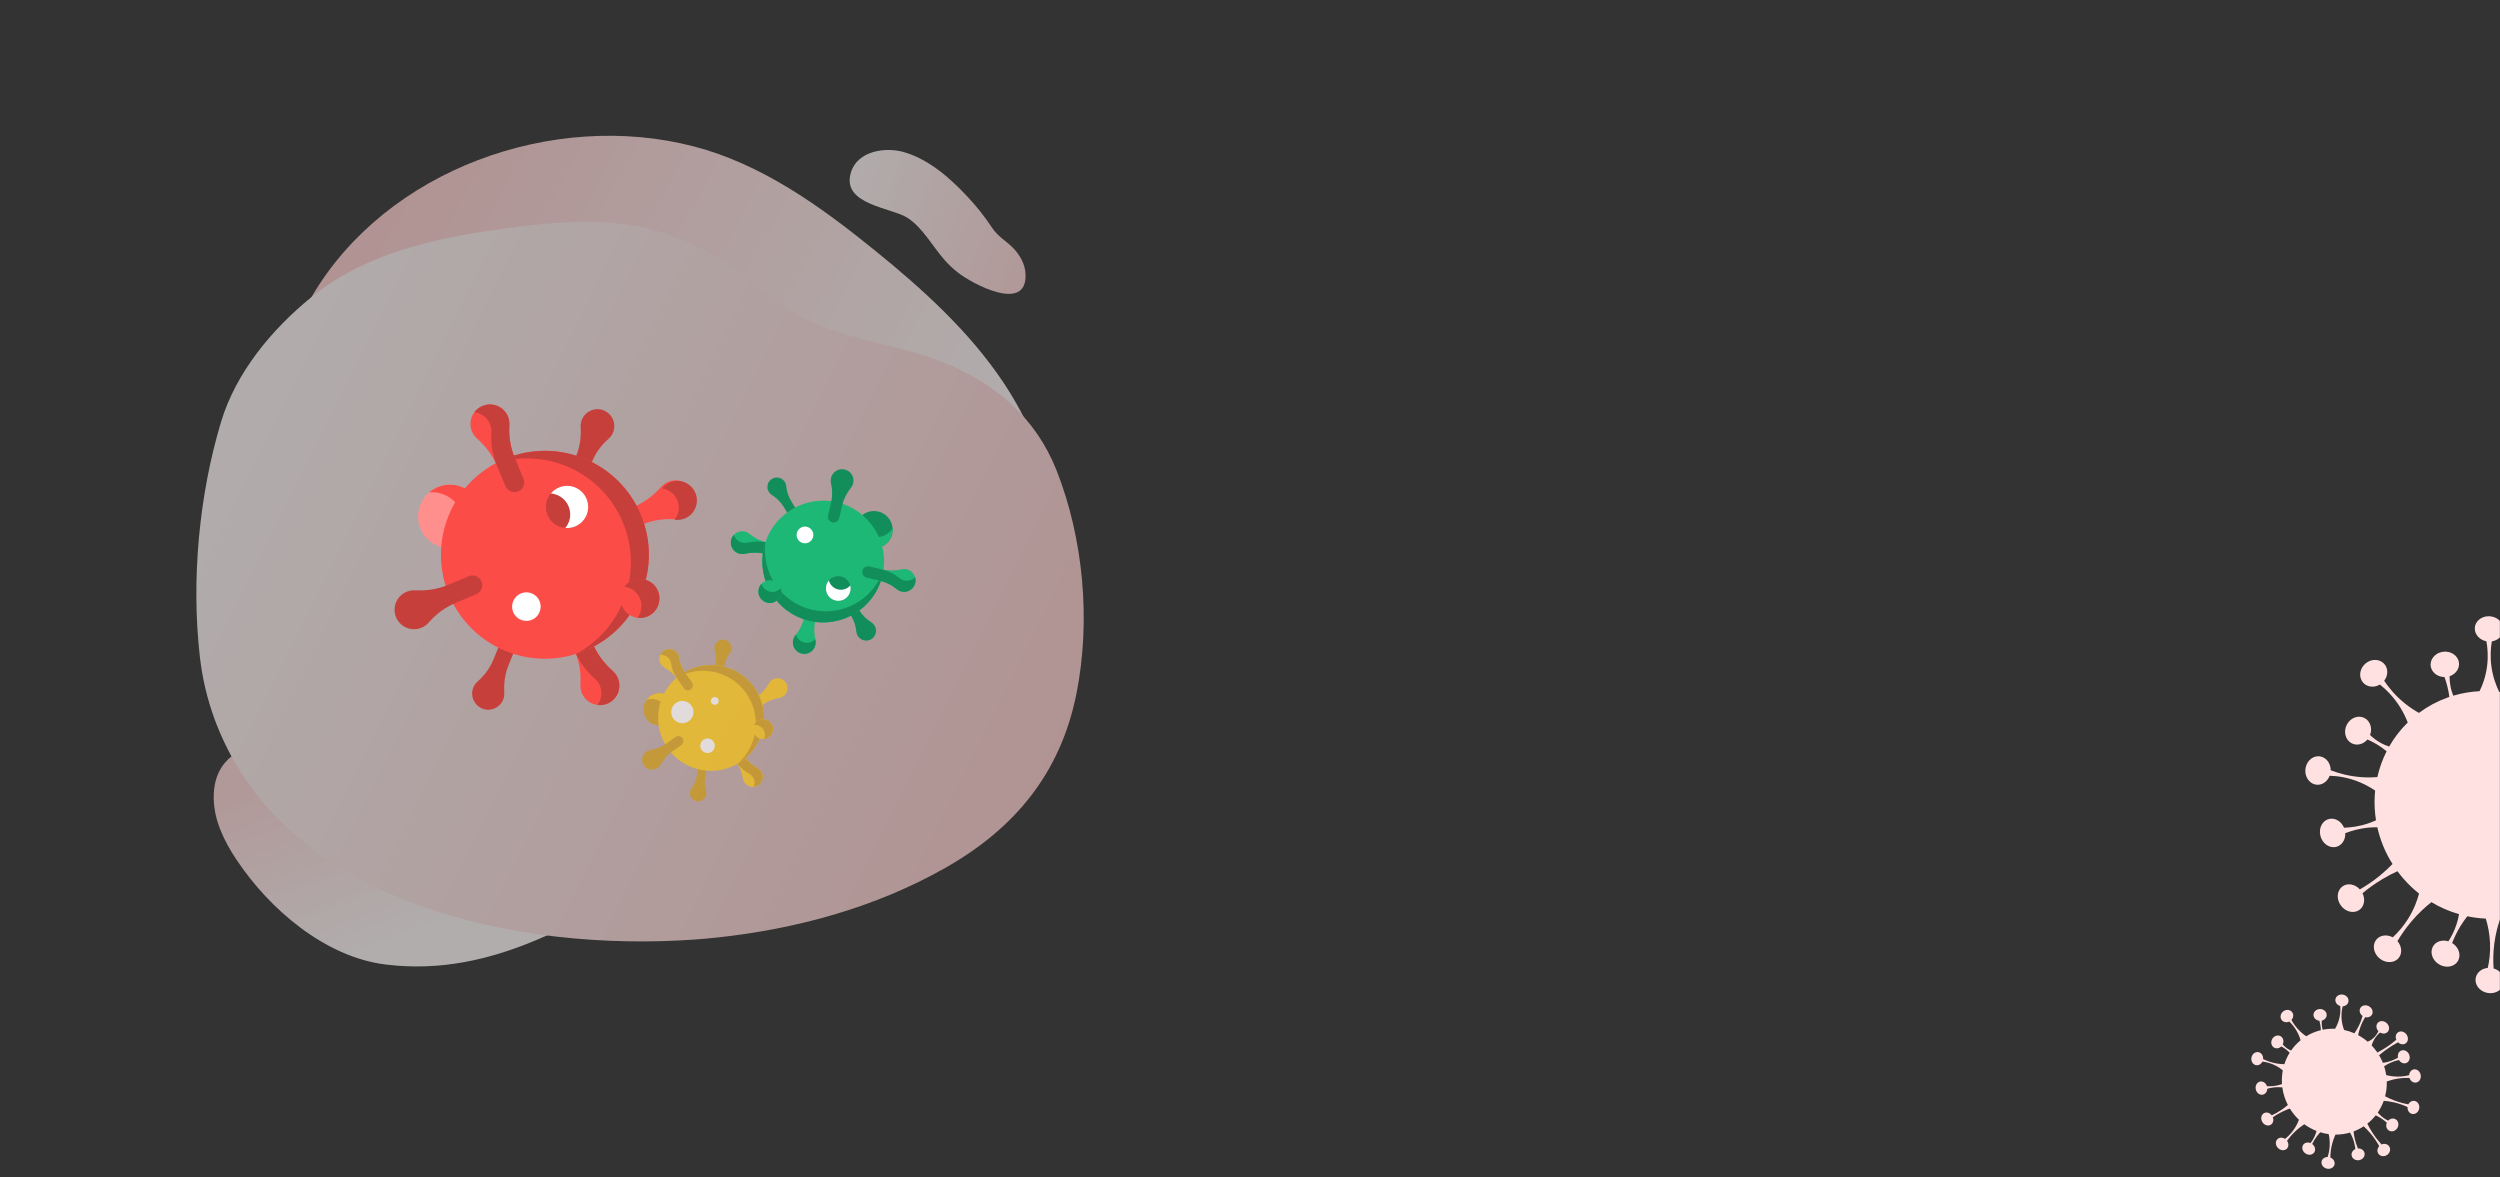 <svg width="1920" height="904" viewBox="0 0 1920 904" fill="none" xmlns="http://www.w3.org/2000/svg">
<rect x="0" y="0" width="1920" height="904" fill="#333333" stroke="none"/>
<mask id="mask0" mask-type="alpha" maskUnits="userSpaceOnUse" x="0" y="0" width="1920" height="904">
<rect width="1920" height="904" fill="#C4C4C4"/>
</mask>
<g mask="url(#mask0)">
<path d="M1841.69 792.818C1839.95 794.001 1839.45 796.405 1840.36 798.549C1837.87 800.668 1834.91 802.922 1831.44 805.103C1829.51 806.313 1827.62 807.383 1825.8 808.323C1825.58 807.994 1825.35 807.665 1825.11 807.34C1823.97 805.755 1822.73 804.28 1821.42 802.907C1821.78 801.648 1822.32 800.205 1823.16 798.699C1824.61 796.083 1826.39 794.234 1827.9 792.983C1829.98 794.231 1832.53 793.993 1833.9 792.301C1835.45 790.395 1834.94 787.368 1832.75 785.545C1830.57 783.719 1827.55 783.778 1825.99 785.685C1824.58 787.423 1824.88 790.091 1826.6 791.933C1825.8 793.741 1824.37 796.106 1821.87 798.014C1820.64 798.957 1819.41 799.582 1818.36 800.004C1816.08 798.049 1813.63 796.37 1811.04 794.984C1811.4 793.172 1811.92 791.155 1812.69 789.014C1813.79 785.909 1815.14 783.291 1816.44 781.166C1818.71 781.746 1821 780.83 1821.85 778.858C1822.84 776.596 1821.54 773.795 1818.97 772.604C1816.41 771.413 1813.52 772.289 1812.54 774.554C1811.69 776.519 1812.55 778.893 1814.48 780.259C1813.8 782.693 1812.8 785.464 1811.31 788.375C1810.29 790.357 1809.21 792.094 1808.16 793.576C1805.6 792.442 1802.95 791.578 1800.25 790.994C1799.28 788.434 1798.44 785.227 1798.28 781.519C1798.14 778.046 1798.62 775.085 1799.22 772.821C1801.58 772.681 1803.49 771.052 1803.67 768.861C1803.88 766.376 1801.78 764.112 1798.99 763.81C1796.2 763.497 1793.77 765.258 1793.57 767.74C1793.39 769.931 1794.99 771.952 1797.29 772.606C1797.51 774.9 1797.52 777.932 1796.78 781.354C1795.98 785.131 1794.55 788.073 1793.31 790.106C1790.14 789.978 1786.96 790.222 1783.83 790.856C1783.47 789.636 1783.21 788.327 1783.11 786.934C1783.03 785.826 1783.06 784.783 1783.15 783.822C1785.49 783.276 1787.11 781.283 1786.87 779.059C1786.62 776.57 1784.16 774.726 1781.37 774.944C1778.58 775.161 1776.53 777.351 1776.79 779.843C1777.01 782.031 1778.95 783.721 1781.3 783.95C1781.59 784.981 1781.84 786.089 1782.03 787.265C1782.25 788.614 1782.38 789.914 1782.42 791.168C1782.11 791.244 1781.8 791.32 1781.5 791.406C1777.91 792.354 1774.43 793.835 1771.15 795.858C1769.61 794.81 1768.03 793.56 1766.47 792.06C1763.28 788.997 1761.18 785.846 1759.81 783.331C1761.39 781.644 1761.69 779.174 1760.41 777.402C1758.93 775.359 1755.91 775.019 1753.67 776.643C1751.42 778.271 1750.79 781.245 1752.27 783.288C1753.57 785.091 1756.07 785.563 1758.19 784.532C1760.24 786.506 1762.8 789.489 1764.84 793.624C1765.73 795.448 1766.39 797.224 1766.87 798.909C1764.01 801.244 1761.56 803.914 1759.54 806.831C1758.72 806.487 1757.91 806.085 1757.05 805.541C1755.36 804.462 1754.08 803.232 1753.12 802.127C1754.2 799.917 1753.67 797.292 1751.79 795.994C1749.73 794.568 1746.8 795.292 1745.26 797.614C1743.73 799.933 1744.15 802.971 1746.23 804.394C1748.01 805.623 1750.43 805.25 1752.05 803.636C1753.4 804.378 1754.85 805.309 1756.32 806.5C1757.11 807.126 1757.82 807.777 1758.49 808.438C1756.75 811.223 1755.38 814.202 1754.39 817.303C1752.68 817.28 1750.84 817.142 1748.89 816.829C1744.41 816.107 1740.74 814.692 1738.06 813.378C1738.28 811.031 1737.02 808.816 1734.94 808.165C1732.56 807.421 1730.01 809.005 1729.24 811.703C1728.48 814.399 1729.79 817.188 1732.17 817.934C1734.28 818.588 1736.51 817.429 1737.53 815.286C1740.27 815.613 1744.13 816.457 1748.27 818.697C1750.16 819.72 1751.79 820.867 1753.2 822.023C1753.09 822.591 1752.98 823.172 1752.9 823.75C1752.48 826.657 1752.36 829.622 1752.57 832.588C1751.66 832.908 1750.69 833.201 1749.66 833.447C1746.31 834.245 1743.32 834.329 1741.01 834.192C1740.29 831.899 1738.25 830.343 1736.09 830.588C1733.64 830.863 1731.97 833.363 1732.35 836.172C1732.74 838.982 1735.03 841.034 1737.49 840.752C1739.64 840.51 1741.2 838.547 1741.28 836.168C1743.49 835.521 1746.42 834.938 1749.87 834.95C1750.9 834.953 1751.89 835.014 1752.83 835.107C1753.44 839.723 1754.84 844.299 1757.07 848.626C1755.62 849.88 1754 851.153 1752.16 852.392C1749.54 854.162 1747.01 855.524 1744.7 856.583C1743.18 854.578 1740.63 853.83 1738.69 854.935C1736.56 856.152 1735.99 859.139 1737.41 861.608C1738.84 864.074 1741.73 865.09 1743.85 863.875C1745.75 862.792 1746.4 860.311 1745.53 858.035C1747.63 856.581 1750.09 855.092 1752.93 853.716C1754.9 852.762 1756.79 851.99 1758.6 851.348C1759.17 852.285 1759.78 853.203 1760.44 854.108C1761.99 856.258 1763.71 858.218 1765.56 859.98C1764.69 862.387 1763.29 865.415 1760.95 868.519C1758.9 871.239 1756.73 873.232 1754.88 874.66C1752.89 873.34 1750.38 873.43 1748.92 875.007C1747.25 876.801 1747.57 879.85 1749.64 881.811C1751.71 883.772 1754.74 883.904 1756.4 882.109C1757.85 880.553 1757.8 878.068 1756.43 876.157C1757.9 874.108 1759.74 871.847 1762.06 869.571C1764.71 866.958 1767.35 864.953 1769.68 863.42C1772.62 865.579 1775.8 867.302 1779.11 868.588C1778.81 869.725 1778.41 870.912 1777.89 872.139C1776.88 874.485 1775.66 876.377 1774.49 877.873C1772.3 876.954 1769.87 877.535 1768.74 879.374C1767.46 881.469 1768.35 884.415 1770.75 885.945C1772.25 886.905 1773.99 887.084 1775.39 886.56C1776.22 886.254 1776.93 885.703 1777.41 884.922C1777.55 884.693 1777.67 884.446 1777.76 884.193C1778.44 882.306 1777.64 879.995 1775.76 878.595C1776.62 876.843 1777.72 874.927 1779.16 872.963C1780.1 871.699 1781.04 870.582 1781.97 869.587C1783.92 870.187 1785.9 870.634 1787.89 870.93C1788.07 870.96 1788.27 870.987 1788.45 871.009C1788.97 873.392 1789.37 876.454 1789.2 879.983C1789.02 883.438 1788.35 886.348 1787.62 888.584C1785.27 888.572 1783.27 890.057 1782.94 892.211C1782.56 894.67 1784.5 897.069 1787.28 897.569C1790.04 898.072 1792.59 896.484 1792.97 894.028C1793.3 891.893 1791.87 889.802 1789.68 888.965C1789.72 886.474 1789.97 883.51 1790.68 880.255C1791.44 876.756 1792.54 873.782 1793.64 871.381C1797.4 871.401 1801.17 870.891 1804.82 869.836C1805.52 871.041 1806.2 872.394 1806.8 873.899C1808.1 877.177 1808.67 880.154 1808.9 882.475C1806.76 883.44 1805.55 885.647 1806.13 887.78C1806.8 890.198 1809.52 891.607 1812.22 890.926C1814.92 890.248 1816.57 887.732 1815.91 885.303C1815.33 883.198 1813.2 881.856 1810.88 881.996C1809.9 879.7 1808.93 876.854 1808.24 873.536C1807.91 871.915 1807.69 870.379 1807.56 868.931C1810.24 867.935 1812.85 866.632 1815.33 864.998C1817.12 866.65 1819 868.584 1820.86 870.838C1823.64 874.189 1825.71 877.438 1827.24 880.246C1825.68 881.929 1825.38 884.395 1826.66 886.163C1828.14 888.206 1831.15 888.545 1833.41 886.915C1835.65 885.291 1836.28 882.32 1834.8 880.277C1833.53 878.516 1831.1 878.021 1829.02 878.963C1826.81 876.554 1824.4 873.564 1822.07 869.968C1820.49 867.541 1819.19 865.193 1818.1 863.003C1820.54 861.087 1822.69 858.928 1824.54 856.583C1825 856.791 1825.46 857.017 1825.92 857.256C1828.98 858.827 1831.35 860.666 1833.07 862.266C1832.15 864.405 1832.68 866.882 1834.48 868.135C1836.53 869.579 1839.46 868.875 1841.02 866.569C1842.57 864.263 1842.17 861.221 1840.11 859.78C1838.29 858.5 1835.77 858.912 1834.14 860.63C1832.17 859.727 1829.49 858.144 1827 855.439C1826.69 855.105 1826.4 854.768 1826.13 854.428C1828.05 851.632 1829.58 848.608 1830.71 845.443C1833.04 845.608 1835.61 845.951 1838.36 846.572C1842.6 847.525 1846.18 848.901 1849.01 850.227C1848.8 852.558 1850.06 854.751 1852.13 855.401C1854.51 856.14 1857.06 854.558 1857.82 851.86C1858.58 849.166 1857.27 846.379 1854.89 845.63C1852.83 844.989 1850.65 846.084 1849.6 848.137C1846.47 847.567 1842.78 846.643 1838.78 845.126C1836.19 844.146 1833.85 843.066 1831.78 841.966C1832.14 840.563 1832.42 839.142 1832.64 837.7C1832.98 835.345 1833.12 832.952 1833.05 830.557C1835.48 829.68 1838.41 828.849 1841.78 828.339C1845.04 827.842 1847.98 827.751 1850.48 827.848C1851.19 830.096 1853.18 831.644 1855.31 831.436C1857.76 831.204 1859.48 828.733 1859.15 825.921C1858.81 823.105 1856.54 821.019 1854.08 821.251C1851.94 821.456 1850.35 823.376 1850.22 825.734C1847.93 826.324 1845.01 826.831 1841.6 826.83C1838.07 826.831 1835.01 826.299 1832.61 825.663C1832.27 823.388 1831.74 821.122 1831.01 818.89C1832 818.229 1833.08 817.579 1834.25 816.98C1837.27 815.436 1840.11 814.589 1842.42 814.116C1843.67 816.158 1846.01 817.162 1848.02 816.389C1850.31 815.507 1851.31 812.649 1850.25 810.003C1849.19 807.36 1846.48 805.931 1844.18 806.817C1842.17 807.589 1841.15 809.897 1841.66 812.246C1839.7 813.425 1837.02 814.724 1833.69 815.566C1832.42 815.881 1831.2 816.1 1830.04 816.239C1829.24 814.261 1828.28 812.323 1827.15 810.444C1828.72 809.094 1830.44 807.72 1832.31 806.361C1835.6 803.963 1838.78 802.035 1841.68 800.488C1843.35 802.121 1845.76 802.532 1847.51 801.356C1849.53 799.977 1849.88 796.947 1848.27 794.594C1846.66 792.238 1843.71 791.442 1841.69 792.818" fill="#FFE1E1"/>
<path d="M2008.75 527.213C2005.23 530.093 2004.61 535.351 2006.98 539.775C2002.03 544.812 1996.08 550.228 1989.04 555.588C1985.12 558.563 1981.25 561.229 1977.53 563.602C1976.99 562.94 1976.43 562.279 1975.86 561.625C1973.1 558.448 1970.16 555.522 1967.09 552.831C1967.63 550.058 1968.53 546.853 1970.05 543.457C1972.66 537.558 1976.15 533.239 1979.15 530.26C1983.87 532.531 1989.29 531.524 1991.92 527.624C1994.9 523.228 1993.23 516.829 1988.19 513.344C1983.15 509.85 1976.66 510.567 1973.69 514.963C1970.98 518.97 1972.13 524.639 1976.17 528.258C1974.79 532.296 1972.17 537.652 1967.15 542.238C1964.68 544.503 1962.16 546.083 1959.97 547.196C1954.71 543.443 1949.12 540.317 1943.31 537.846C1943.75 533.885 1944.48 529.453 1945.72 524.707C1947.52 517.826 1949.9 511.944 1952.3 507.126C1957.29 507.928 1962.04 505.515 1963.5 501.115C1965.19 496.067 1961.88 490.306 1956.14 488.25C1950.4 486.194 1944.37 488.638 1942.69 493.691C1941.23 498.076 1943.52 503.007 1947.92 505.563C1946.92 510.92 1945.3 517.064 1942.64 523.605C1940.83 528.059 1938.83 531.999 1936.85 535.386C1931.15 533.45 1925.29 532.112 1919.38 531.387C1916.8 526.079 1914.39 519.36 1913.35 511.429C1912.4 504.001 1912.88 497.55 1913.73 492.573C1918.77 491.812 1922.59 487.94 1922.56 483.202C1922.53 477.826 1917.61 473.375 1911.55 473.271C1905.49 473.144 1900.6 477.4 1900.64 482.768C1900.67 487.506 1904.48 491.533 1909.56 492.486C1910.45 497.37 1911.04 503.877 1910.11 511.368C1909.09 519.633 1906.58 526.227 1904.3 530.833C1897.46 531.178 1890.67 532.323 1884.07 534.295C1883.06 531.747 1882.26 528.988 1881.78 526.017C1881.41 523.652 1881.27 521.409 1881.29 519.327C1886.2 517.699 1889.31 513.104 1888.39 508.375C1887.38 503.081 1881.73 499.603 1875.79 500.614C1869.84 501.624 1865.85 506.727 1866.86 512.028C1867.76 516.68 1872.24 519.931 1877.34 519.963C1878.16 522.12 1878.9 524.449 1879.52 526.938C1880.25 529.79 1880.77 532.557 1881.1 535.242C1880.44 535.465 1879.8 535.687 1879.16 535.931C1871.64 538.667 1864.43 542.525 1857.76 547.51C1854.26 545.561 1850.62 543.186 1846.99 540.271C1839.57 534.316 1834.47 527.961 1831.05 522.827C1834.11 518.899 1834.3 513.538 1831.21 509.983C1827.65 505.887 1821.11 505.745 1816.59 509.671C1812.06 513.604 1811.27 520.113 1814.83 524.21C1817.97 527.825 1823.44 528.351 1827.79 525.725C1832.56 529.563 1838.63 535.465 1843.79 543.945C1846.04 547.687 1847.79 551.371 1849.15 554.894C1843.43 560.467 1838.68 566.676 1834.89 573.334C1833.06 572.755 1831.24 572.051 1829.3 571.051C1825.46 569.064 1822.47 566.673 1820.21 564.489C1822.1 559.534 1820.48 554.001 1816.2 551.58C1811.49 548.922 1805.35 551.048 1802.47 556.334C1799.61 561.612 1801.1 568.05 1805.82 570.702C1809.89 572.991 1815.02 571.719 1818.19 567.936C1821.23 569.266 1824.53 570.982 1827.91 573.251C1829.72 574.442 1831.37 575.701 1832.92 576.99C1829.71 583.308 1827.34 589.969 1825.8 596.822C1822.1 597.106 1818.12 597.17 1813.88 596.878C1804.12 596.203 1795.98 593.88 1789.97 591.584C1790 586.501 1786.87 581.991 1782.28 581C1777.02 579.868 1771.84 583.768 1770.7 589.709C1769.58 595.644 1772.92 601.376 1778.17 602.515C1782.83 603.505 1787.4 600.581 1789.19 595.782C1795.14 595.95 1803.6 597.007 1812.9 601.01C1817.17 602.836 1820.88 604.98 1824.11 607.187C1823.99 608.427 1823.88 609.696 1823.8 610.954C1823.44 617.276 1823.75 623.665 1824.76 629.992C1822.87 630.856 1820.84 631.674 1818.67 632.403C1811.61 634.771 1805.21 635.535 1800.22 635.691C1798.25 630.909 1793.56 627.968 1788.97 628.915C1783.76 629.983 1780.64 635.679 1782 641.632C1783.34 647.591 1788.67 651.547 1793.89 650.463C1798.48 649.522 1801.44 645.006 1801.17 639.882C1805.81 638.061 1811.97 636.238 1819.4 635.589C1821.62 635.395 1823.75 635.333 1825.79 635.348C1827.97 645.141 1831.84 654.691 1837.44 663.546C1834.56 666.522 1831.31 669.571 1827.61 672.589C1822.32 676.9 1817.13 680.318 1812.37 683.042C1808.73 679.034 1803.09 677.928 1799.14 680.679C1794.78 683.708 1794.12 690.231 1797.65 695.254C1801.19 700.269 1807.57 701.886 1811.92 698.864C1815.79 696.168 1816.72 690.714 1814.41 685.998C1818.65 682.468 1823.65 678.79 1829.5 675.283C1833.55 672.848 1837.48 670.822 1841.24 669.09C1842.64 670.992 1844.13 672.842 1845.71 674.657C1849.45 678.969 1853.51 682.843 1857.82 686.264C1856.4 691.6 1853.96 698.376 1849.52 705.496C1845.63 711.736 1841.34 716.439 1837.64 719.865C1833.11 717.42 1827.74 718.103 1824.89 721.773C1821.65 725.951 1822.91 732.435 1827.72 736.241C1832.53 740.048 1839.07 739.738 1842.31 735.559C1845.12 731.937 1844.55 726.612 1841.24 722.777C1844.01 718.092 1847.55 712.876 1852.09 707.539C1857.31 701.409 1862.59 696.592 1867.32 692.845C1874.03 696.908 1881.19 699.985 1888.55 702.1C1888.11 704.598 1887.49 707.224 1886.59 709.962C1884.87 715.195 1882.6 719.494 1880.36 722.937C1875.5 721.388 1870.39 723.109 1868.31 727.278C1865.95 732.028 1868.42 738.177 1873.85 740.996C1877.26 742.763 1881.03 742.808 1883.94 741.408C1885.67 740.591 1887.1 739.267 1887.98 737.498C1888.23 736.979 1888.44 736.426 1888.58 735.865C1889.69 731.682 1887.53 726.876 1883.24 724.236C1884.76 720.306 1886.77 715.979 1889.49 711.481C1891.25 708.585 1893.08 706.002 1894.89 703.684C1899.18 704.594 1903.52 705.167 1907.85 705.414C1908.26 705.442 1908.68 705.462 1909.07 705.474C1910.64 710.489 1912.08 716.983 1912.36 724.593C1912.64 732.045 1911.74 738.424 1910.6 743.366C1905.55 743.8 1901.53 747.378 1901.22 752.067C1900.88 757.42 1905.5 762.191 1911.55 762.724C1917.58 763.265 1922.77 759.356 1923.11 754.011C1923.42 749.363 1919.97 745.151 1915.09 743.783C1914.7 738.427 1914.69 732.014 1915.6 724.888C1916.59 717.226 1918.38 710.627 1920.29 705.259C1928.37 704.568 1936.38 702.738 1944.02 699.76C1945.75 702.211 1947.47 704.981 1949.04 708.097C1952.46 714.878 1954.23 721.159 1955.17 726.097C1950.75 728.586 1948.57 733.562 1950.22 738.027C1952.1 743.089 1958.22 745.581 1963.89 743.592C1969.56 741.61 1972.63 735.887 1970.76 730.802C1969.13 726.394 1964.29 723.929 1959.33 724.684C1956.8 719.945 1954.17 714.024 1952.07 707.035C1951.06 703.619 1950.3 700.363 1949.74 697.282C1955.32 694.618 1960.67 691.313 1965.69 687.321C1969.84 690.518 1974.25 694.304 1978.68 698.778C1985.28 705.43 1990.33 712.003 1994.15 717.732C1991.11 721.649 1990.94 727.002 1994.02 730.549C1997.58 734.646 2004.12 734.786 2008.66 730.845C2013.18 726.919 2013.96 720.419 2010.4 716.323C2007.33 712.79 2002.03 712.2 1997.74 714.63C1992.54 709.888 1986.8 703.94 1981.1 696.677C1977.26 691.774 1974.02 686.987 1971.27 682.497C1976.16 677.906 1980.37 672.852 1983.9 667.456C1984.92 667.815 1985.95 668.209 1986.99 668.632C1993.87 671.408 1999.3 674.894 2003.29 677.994C2001.71 682.765 2003.33 687.978 2007.42 690.317C2012.11 693.018 2018.27 690.934 2021.19 685.678C2024.09 680.425 2022.65 673.973 2017.96 671.281C2013.8 668.889 2008.48 670.264 2005.29 674.271C2000.88 672.717 1994.83 669.842 1988.98 664.519C1988.25 663.863 1987.56 663.198 1986.9 662.521C1990.51 656.143 1993.23 649.352 1995.07 642.336C2000.09 642.236 2005.68 642.471 2011.72 643.266C2021.01 644.484 2028.96 646.739 2035.27 649.034C2035.27 654.079 2038.39 658.542 2042.95 659.534C2048.22 660.655 2053.39 656.761 2054.52 650.82C2055.65 644.888 2052.31 639.159 2047.06 638.016C2042.51 637.043 2038.02 639.821 2036.16 644.432C2029.32 643.82 2021.22 642.556 2012.33 640.082C2006.58 638.482 2001.36 636.619 1996.7 634.663C1997.21 631.581 1997.56 628.475 1997.75 625.337C1998.04 620.213 1997.9 615.049 1997.29 609.921C2002.34 607.565 2008.47 605.208 2015.63 603.454C2022.53 601.751 2028.85 600.981 2034.23 600.702C2036.17 605.391 2040.73 608.325 2045.27 607.463C2050.51 606.485 2053.73 600.845 2052.49 594.872C2051.23 588.893 2045.97 584.858 2040.73 585.836C2036.16 586.694 2033.1 591.126 2033.26 596.216C2028.47 597.928 2022.29 599.587 2014.96 600.25C2007.36 600.942 2000.69 600.397 1995.43 599.5C1994.27 594.681 1992.7 589.921 1990.71 585.272C1992.71 583.659 1994.92 582.051 1997.32 580.538C2003.52 576.632 2009.45 574.26 2014.33 572.794C2017.4 576.935 2022.62 578.632 2026.78 576.582C2031.54 574.24 2033.15 567.909 2030.39 562.434C2027.61 556.967 2021.51 554.43 2016.74 556.779C2012.57 558.83 2010.81 563.984 2012.33 568.928C2008.35 571.843 2002.84 575.153 1995.83 577.613C1993.18 578.536 1990.59 579.244 1988.13 579.768C1986.03 575.679 1983.61 571.706 1980.83 567.892C1983.95 564.687 1987.38 561.402 1991.14 558.12C1997.77 552.327 2004.24 547.567 2010.17 543.681C2014.06 546.862 2019.33 547.273 2022.85 544.408C2026.95 541.05 2027.12 534.478 2023.22 529.741C2019.32 524.997 2012.84 523.864 2008.75 527.213" fill="#FFE1E1"/>
<g opacity="0.62">
<path d="M414.319 720.925C376.696 737.086 338.219 745.929 296.225 740.756C249.418 734.986 206.734 698.038 181.5 660.06C172.124 645.954 164.353 630.015 164.127 613.082C163.62 573.965 200.165 567.204 231.839 571.469C249.694 573.865 266.402 580.88 282.922 587.83C310.349 599.378 341.931 603.876 366.944 620.731C375.339 626.405 381.825 633.456 391.404 637.358C406.305 643.431 423.007 645.668 438.258 651.086C451.281 655.739 466.027 663.828 466.946 677.621C467.871 691.767 453.701 701.746 441.1 708.224C432.183 712.836 423.283 717.091 414.319 720.925Z" fill="url(#paint0_linear)"/>
<path d="M239.723 227.325C296.746 130.226 424.773 84.377 532.805 112.432C584.899 125.969 629.928 158.299 671.724 192.184C708.566 222.048 744.536 254.505 770.96 294.264C789.002 321.402 802.804 354.444 813.052 385.464C828.378 431.91 821.234 493.512 759.87 493.038C745.472 492.929 732.739 488.585 719.043 484.952C707.964 482.005 697.484 484.89 686.113 483.84C657.49 481.203 629.519 472.555 602.914 462.023C548.694 440.536 498.428 409.817 442.915 391.511C397.423 376.532 349.485 370.395 301.686 373.429C281.521 374.713 260.413 377.508 241.789 369.669C195.883 350.33 211.958 289.051 226.358 254.23C230.17 244.956 234.636 235.965 239.723 227.325V227.325Z" fill="url(#paint1_linear)"/>
<path d="M735.327 209.067C746.328 217.797 788.815 240.815 787.633 210.625C787.328 203.105 783.447 196.037 778.453 190.841C772.739 184.876 766.511 181.958 761.891 174.875C756.245 166.328 749.933 158.36 743.036 151.075C728.921 135.897 712.694 122.082 693.749 116.691C680.461 112.915 658.55 115.513 653.468 132.559C646.063 157.374 684.779 159.305 697.074 167.369C708.741 175 715.977 188.95 725.533 199.787C728.551 203.204 731.83 206.311 735.327 209.067V209.067Z" fill="url(#paint2_linear)"/>
<path d="M541.326 192.136C564.172 203.654 581.942 221.966 603.021 236.271C638.114 260.085 684.237 262.415 723.715 277.992C763.97 293.887 795.329 320.626 811.358 361.068C832.063 413.268 837.839 476.576 826.785 532.353C814.608 593.749 779.38 636.304 725.791 666.648C672.234 696.974 611.785 713.44 550.853 720.001C544.973 720.639 539.095 721.16 533.188 721.583C400.502 731.019 220.77 695.83 166.271 556.187C165.772 554.911 165.29 553.634 164.805 552.339C159.112 536.757 155.304 520.549 153.464 504.061C146.794 445.62 152.831 380.24 169.798 323.938C181.207 286.035 208.933 252.806 238.847 228.466C280.875 194.272 334.128 182.769 387.404 175.518C426.855 170.15 471.363 166.224 509.831 178.937C520.644 182.544 531.172 186.956 541.326 192.136Z" fill="url(#paint3_linear)"/>
</g>
<path d="M467.175 405.624C468.776 409.434 473.162 411.225 476.972 409.624L492.662 403.032C500.649 399.676 509.309 398.192 517.952 398.793C520.529 398.973 523.197 398.485 525.706 397.228C532.353 393.898 535.561 386.005 533.123 378.981C530.262 370.735 521.098 366.735 513.177 370.063C511.032 370.964 509.206 372.307 507.763 373.942C501.971 380.503 494.931 385.846 486.862 389.236L471.175 395.827C467.365 397.427 465.574 401.814 467.175 405.624Z" fill="#FB4C47"/>
<path d="M392.515 489.692C389.352 488.4 385.741 489.918 384.449 493.081L379.13 506.108C376.423 512.739 372.228 518.669 366.824 523.37C365.212 524.772 363.938 526.617 363.206 528.818C361.267 534.651 364.005 541.141 369.537 543.822C376.031 546.97 383.726 543.951 386.411 537.375C387.139 535.594 387.42 533.742 387.309 531.943C386.859 524.721 387.852 517.482 390.587 510.783L395.905 497.759C397.196 494.595 395.678 490.983 392.515 489.692V489.692Z" fill="#C63F3B"/>
<path d="M440.488 372.205C443.798 373.556 447.577 371.969 448.929 368.658L454.494 355.027C457.328 348.088 461.717 341.882 467.372 336.963C469.058 335.496 470.392 333.566 471.158 331.262C473.187 325.158 470.321 318.367 464.533 315.561C457.738 312.267 449.684 315.427 446.875 322.308C446.114 324.172 445.819 326.11 445.936 327.993C446.406 335.55 445.368 343.125 442.506 350.135L436.941 363.764C435.59 367.074 437.178 370.853 440.488 372.205V372.205Z" fill="#C63F3B"/>
<path d="M438.948 474.774C435.138 476.374 433.346 480.761 434.947 484.571L441.539 500.261C444.895 508.248 446.38 516.908 445.778 525.551C445.599 528.127 446.087 530.796 447.343 533.304C450.674 539.952 458.566 543.16 465.59 540.722C473.837 537.86 477.836 528.697 474.509 520.776C473.607 518.63 472.264 516.805 470.629 515.362C464.068 509.57 458.726 502.53 455.336 494.461L448.745 478.774C447.144 474.964 442.758 473.173 438.948 474.774V474.774Z" fill="#FB4C47"/>
<path d="M470.627 515.363C464.066 509.57 458.723 502.531 455.333 494.462L448.742 478.774C447.141 474.964 442.755 473.173 438.944 474.774C435.134 476.375 433.343 480.761 434.944 484.571L441.535 500.259C444.926 508.328 450.268 515.367 456.829 521.16C458.464 522.603 459.807 524.428 460.708 526.574C462.852 531.677 461.951 537.293 458.837 541.41C461.059 541.698 463.367 541.494 465.588 540.723C473.834 537.861 477.834 528.697 474.506 520.777C473.605 518.631 472.262 516.806 470.627 515.363V515.363Z" fill="#C63F3B"/>
<path d="M355.029 419.224C367.476 413.994 373.326 399.665 368.097 387.219C362.867 374.772 348.538 368.922 336.092 374.151C323.645 379.381 317.795 393.71 323.024 406.156C328.254 418.603 342.583 424.453 355.029 419.224Z" fill="#FF8F8C"/>
<path d="M336.097 374.15C333.69 375.162 331.533 376.516 329.652 378.129C339.947 377.232 350.086 382.976 354.304 393.015C358.522 403.055 355.528 414.316 347.682 421.042C350.15 420.827 352.627 420.234 355.034 419.223C367.481 413.994 373.331 399.665 368.102 387.218C362.872 374.771 348.543 368.921 336.097 374.15V374.15Z" fill="#FB4C47"/>
<path d="M449.405 499.669C490.046 482.593 509.149 435.805 492.074 395.165C474.999 354.524 428.211 335.421 387.57 352.496C346.929 369.571 327.826 416.359 344.901 457C361.977 497.641 408.765 516.744 449.405 499.669Z" fill="#FB4C47"/>
<path d="M387.57 352.495C385.244 353.473 382.991 354.552 380.808 355.718C419.675 343.481 462.18 362.647 478.277 400.961C494.375 439.274 478.315 483.047 442.371 502.242C444.731 501.499 447.079 500.645 449.406 499.668C490.047 482.592 509.15 435.805 492.075 395.164C475 354.523 428.211 335.42 387.57 352.495V352.495Z" fill="#C63F3B"/>
<path d="M441.796 404.281C450.051 400.813 453.932 391.309 450.463 383.054C446.995 374.798 437.491 370.918 429.236 374.387C420.98 377.855 417.1 387.359 420.569 395.614C424.037 403.869 433.541 407.75 441.796 404.281Z" fill="#C63F3B"/>
<path d="M429.234 374.387C426.745 375.433 424.657 377.03 423.045 378.974C428.874 379.458 434.242 383.085 436.664 388.851C439.087 394.617 437.921 400.989 434.186 405.492C436.703 405.701 439.305 405.327 441.795 404.281C450.05 400.813 453.93 391.309 450.462 383.054C446.993 374.799 437.49 370.918 429.234 374.387V374.387Z" fill="white"/>
<path d="M408.514 475.999C414.103 473.651 416.729 467.217 414.381 461.629C412.033 456.041 405.6 453.414 400.012 455.762C394.423 458.11 391.797 464.543 394.145 470.132C396.493 475.72 402.926 478.347 408.514 475.999Z" fill="white"/>
<path d="M497.278 473.422C504.898 470.22 508.48 461.447 505.278 453.827C502.076 446.207 493.304 442.625 485.683 445.826C478.063 449.028 474.481 457.801 477.683 465.421C480.885 473.041 489.657 476.623 497.278 473.422Z" fill="#FB4C47"/>
<path d="M485.683 445.827C483.169 446.883 481.097 448.549 479.561 450.576C484.686 451.23 489.334 454.518 491.48 459.625C493.625 464.731 492.721 470.353 489.601 474.471C492.124 474.793 494.763 474.479 497.277 473.423C504.898 470.221 508.479 461.448 505.278 453.828C502.076 446.208 493.303 442.625 485.683 445.827V445.827Z" fill="#C63F3B"/>
<path d="M369.791 446.54C371.392 450.35 369.602 454.737 365.791 456.338L350.102 462.93C342.114 466.286 334.993 471.432 329.373 478.026C327.698 479.992 325.482 481.556 322.828 482.468C315.797 484.885 307.915 481.652 304.604 474.995C300.717 467.179 304.275 457.835 312.195 454.507C314.341 453.605 316.578 453.242 318.755 453.355C327.495 453.81 336.238 452.522 344.307 449.131L359.995 442.54C363.804 440.939 368.191 442.73 369.791 446.54Z" fill="#C63F3B"/>
<path d="M398.035 377.389C401.845 375.788 403.637 371.402 402.036 367.592L395.443 351.902C392.088 343.915 390.603 335.255 391.205 326.612C391.384 324.035 390.896 321.367 389.639 318.858C386.309 312.211 378.417 309.003 371.392 311.441C363.146 314.302 359.146 323.466 362.474 331.387C363.376 333.533 364.719 335.358 366.354 336.801C372.915 342.593 378.257 349.633 381.647 357.702L388.239 373.389C389.839 377.199 394.225 378.99 398.035 377.389Z" fill="#FB4C47"/>
<path d="M389.64 318.858C386.31 312.211 378.418 309.003 371.393 311.441C368.459 312.458 366.067 314.277 364.347 316.551C369.154 317.174 373.565 320.11 375.843 324.655C377.099 327.164 377.588 329.832 377.408 332.409C376.806 341.052 378.291 349.712 381.647 357.699L388.239 373.389C389.839 377.199 394.226 378.99 398.036 377.389C401.847 375.788 403.637 371.402 402.036 367.592L395.444 351.902C392.088 343.915 390.604 335.255 391.206 326.612C391.385 324.035 390.898 321.367 389.64 318.858V318.858Z" fill="#C63F3B"/>
<path d="M514.738 370.452C512.578 371.313 510.729 372.622 509.257 374.229C508.997 374.513 508.731 374.792 508.465 375.071C513.903 375.841 518.756 379.585 520.612 385.269C522.2 390.131 521.107 395.354 518.087 399.184C518.385 399.205 518.684 399.223 518.982 399.249C521.554 399.476 524.229 399.037 526.759 397.827C533.463 394.621 536.813 386.793 534.506 379.73C531.798 371.436 522.714 367.272 514.738 370.452V370.452Z" fill="#C63F3B"/>
<g opacity="0.63">
<path d="M573.882 545.025C575.098 546.741 577.475 547.147 579.192 545.931L586.261 540.925C589.86 538.376 594 536.683 598.361 536.028C599.661 535.833 600.933 535.296 602.041 534.395C604.977 532.006 605.7 527.73 603.714 524.509C601.382 520.727 596.387 519.75 592.818 522.278C591.852 522.963 591.093 523.831 590.556 524.803C588.402 528.702 585.493 532.134 581.857 534.709L574.789 539.715C573.072 540.93 572.666 543.308 573.882 545.025Z" fill="#FFC700"/>
<path d="M540.189 585.854C538.475 585.561 536.848 586.714 536.555 588.428L535.349 595.488C534.735 599.082 533.305 602.492 531.138 605.424C530.492 606.298 530.062 607.355 529.942 608.53C529.622 611.643 531.698 614.565 534.743 615.287C538.317 616.135 541.808 613.786 542.417 610.222C542.582 609.257 542.517 608.305 542.263 607.424C541.243 603.884 540.938 600.178 541.558 596.547L542.764 589.489C543.056 587.774 541.903 586.147 540.189 585.854V585.854Z" fill="#D09700"/>
<path d="M551.068 522.179C552.862 522.485 554.565 521.28 554.871 519.486L556.133 512.098C556.775 508.337 558.272 504.769 560.539 501.701C561.215 500.786 561.665 499.68 561.791 498.45C562.126 495.193 559.953 492.135 556.767 491.379C553.027 490.492 549.374 492.951 548.737 496.68C548.564 497.69 548.632 498.686 548.897 499.608C549.965 503.312 550.284 507.19 549.636 510.99L548.374 518.376C548.068 520.17 549.274 521.873 551.068 522.179V522.179Z" fill="#D09700"/>
<path d="M561.613 573.32C559.897 574.536 559.49 576.913 560.706 578.63L565.713 585.7C568.262 589.298 569.955 593.438 570.61 597.799C570.805 599.1 571.342 600.372 572.243 601.48C574.632 604.416 578.907 605.139 582.129 603.152C585.911 600.821 586.888 595.826 584.36 592.257C583.675 591.29 582.807 590.531 581.835 589.994C577.936 587.84 574.504 584.931 571.929 581.295L566.923 574.227C565.707 572.511 563.33 572.105 561.613 573.32V573.32Z" fill="#FFC700"/>
<path d="M581.835 589.993C577.935 587.838 574.504 584.929 571.929 581.294L566.923 574.225C565.707 572.509 563.329 572.103 561.613 573.318C559.896 574.534 559.49 576.912 560.706 578.628L565.712 585.697C568.287 589.332 571.718 592.241 575.618 594.396C576.589 594.932 577.458 595.691 578.143 596.658C579.771 598.957 579.943 601.848 578.85 604.237C579.986 604.135 581.11 603.779 582.129 603.151C585.911 600.819 586.887 595.824 584.36 592.255C583.675 591.288 582.806 590.529 581.835 589.993V589.993Z" fill="#D09700"/>
<path d="M513.789 554.973C519.397 551.002 520.723 543.236 516.751 537.628C512.779 532.02 505.014 530.694 499.406 534.665C493.798 538.637 492.471 546.403 496.443 552.011C500.415 557.619 508.181 558.945 513.789 554.973Z" fill="#D09700"/>
<path d="M499.406 534.665C498.322 535.433 497.4 536.344 496.642 537.353C501.659 535.772 507.331 537.507 510.535 542.031C513.739 546.554 513.493 552.48 510.336 556.688C511.539 556.309 512.705 555.741 513.789 554.973C519.397 551.001 520.724 543.236 516.752 537.628C512.78 532.02 505.014 530.694 499.406 534.665V534.665Z" fill="#FFC700"/>
<path d="M569.556 584.537C587.867 571.569 592.198 546.211 579.229 527.899C566.26 509.588 540.902 505.257 522.591 518.226C504.28 531.195 499.949 556.553 512.918 574.864C525.887 593.176 551.244 597.506 569.556 584.537Z" fill="#FFC700"/>
<path d="M522.597 518.225C521.549 518.968 520.549 519.753 519.593 520.573C537.556 510.204 560.793 515.039 573.019 532.302C585.245 549.565 582.094 573.088 566.351 586.592C567.441 585.962 568.514 585.279 569.562 584.537C587.874 571.568 592.205 546.21 579.236 527.899C566.267 509.587 540.909 505.256 522.597 518.225V518.225Z" fill="#D09700"/>
<path d="M550.679 540.759C552.033 539.8 552.353 537.925 551.394 536.571C550.435 535.216 548.56 534.896 547.206 535.855C545.851 536.814 545.531 538.69 546.49 540.044C547.449 541.398 549.325 541.718 550.679 540.759Z" fill="white"/>
<path d="M546.622 577.287C549.14 575.503 549.736 572.016 547.953 569.498C546.169 566.98 542.682 566.384 540.164 568.168C537.646 569.951 537.05 573.438 538.834 575.957C540.617 578.475 544.104 579.07 546.622 577.287Z" fill="white"/>
<path d="M528.987 553.846C532.842 551.116 533.754 545.777 531.023 541.922C528.293 538.067 522.954 537.155 519.099 539.885C515.243 542.616 514.332 547.955 517.062 551.81C519.793 555.665 525.131 556.577 528.987 553.846Z" fill="white"/>
<path d="M590.446 566.213C593.88 563.781 594.692 559.026 592.26 555.593C589.828 552.159 585.073 551.347 581.64 553.779C578.206 556.211 577.394 560.966 579.826 564.399C582.258 567.833 587.013 568.645 590.446 566.213Z" fill="#FFC700"/>
<path d="M581.641 553.779C580.509 554.582 579.663 555.638 579.123 556.815C581.742 556.574 584.415 557.696 586.045 559.996C587.674 562.297 587.845 565.19 586.749 567.581C588.038 567.463 589.315 567.016 590.448 566.214C593.882 563.782 594.693 559.027 592.262 555.593C589.83 552.16 585.075 551.347 581.641 553.779V553.779Z" fill="#D09700"/>
<path d="M524.137 566.919C525.353 568.636 524.947 571.013 523.23 572.229L516.161 577.236C512.562 579.785 509.591 583.128 507.526 587.025C506.911 588.187 505.982 589.208 504.764 589.954C501.536 591.931 497.263 591.194 494.883 588.251C492.09 584.796 492.826 579.76 496.395 577.233C497.362 576.548 498.433 576.121 499.528 575.937C503.921 575.199 508.124 573.594 511.759 571.019L518.828 566.013C520.544 564.797 522.921 565.203 524.137 566.919Z" fill="#D09700"/>
<path d="M530.539 529.443C532.255 528.227 532.662 525.85 531.446 524.133L526.439 517.064C523.89 513.465 522.197 509.325 521.542 504.964C521.347 503.664 520.81 502.392 519.909 501.284C517.521 498.348 513.245 497.625 510.023 499.611C506.241 501.943 505.265 506.938 507.792 510.507C508.477 511.474 509.346 512.232 510.317 512.769C514.217 514.924 517.648 517.832 520.223 521.468L525.229 528.536C526.445 530.253 528.822 530.659 530.539 529.443Z" fill="#FFC700"/>
<path d="M519.907 501.284C517.518 498.348 513.243 497.625 510.021 499.611C508.675 500.441 507.687 501.608 507.083 502.928C509.541 502.708 512.057 503.68 513.69 505.687C514.591 506.795 515.128 508.067 515.323 509.368C515.978 513.729 517.671 517.869 520.22 521.467L525.227 528.537C526.442 530.253 528.82 530.66 530.537 529.444C532.253 528.228 532.659 525.85 531.444 524.134L526.437 517.064C523.888 513.465 522.195 509.326 521.54 504.965C521.345 503.664 520.808 502.392 519.907 501.284V501.284Z" fill="#D09700"/>
</g>
<path d="M625.172 461.392C622.815 460.841 620.458 462.305 619.907 464.663L617.64 474.369C616.486 479.311 614.213 483.928 610.957 487.819C609.986 488.98 609.3 490.413 609.033 492.034C608.328 496.332 610.968 500.566 615.137 501.825C620.031 503.302 625.078 500.331 626.223 495.431C626.533 494.104 626.523 492.777 626.244 491.53C625.124 486.528 625.01 481.353 626.176 476.361L628.443 466.657C628.994 464.3 627.529 461.942 625.172 461.392Z" fill="#1DB776"/>
<path d="M610.973 397.088C612.672 396.032 613.194 393.798 612.138 392.098L607.789 385.097C605.575 381.534 604.205 377.506 603.833 373.327C603.722 372.081 603.286 370.843 602.493 369.739C600.393 366.814 596.375 365.882 593.201 367.583C589.476 369.581 588.262 374.268 590.458 377.802C591.053 378.759 591.834 379.529 592.726 380.095C596.305 382.364 599.397 385.323 601.633 388.923L605.982 395.922C607.039 397.622 609.273 398.144 610.973 397.088V397.088Z" fill="#128E5A"/>
<path d="M650.196 460.223C648.417 461.329 647.871 463.666 648.976 465.445L653.527 472.771C655.844 476.5 657.277 480.715 657.666 485.087C657.782 486.391 658.239 487.687 659.069 488.842C661.266 491.903 665.471 492.878 668.792 491.098C672.69 489.008 673.96 484.103 671.663 480.405C671.04 479.403 670.222 478.597 669.289 478.005C665.544 475.63 662.309 472.534 659.968 468.767L655.418 461.443C654.312 459.664 651.974 459.118 650.196 460.223V460.223Z" fill="#128E5A"/>
<path d="M602.083 424.233C602.633 421.876 601.169 419.518 598.812 418.968L589.105 416.701C584.164 415.546 579.547 413.273 575.655 410.017C574.495 409.046 573.062 408.36 571.44 408.094C567.143 407.388 562.909 410.028 561.65 414.197C560.172 419.092 563.143 424.138 568.043 425.283C569.371 425.593 570.698 425.584 571.944 425.304C576.946 424.184 582.121 424.071 587.113 425.237L596.818 427.504C599.175 428.054 601.532 426.59 602.083 424.233V424.233Z" fill="#1DB776"/>
<path d="M571.946 425.305C576.948 424.184 582.123 424.071 587.115 425.237L596.82 427.504C599.177 428.054 601.534 426.59 602.085 424.233C602.635 421.876 601.171 419.519 598.814 418.968L589.109 416.701C584.117 415.535 578.942 415.648 573.94 416.769C572.693 417.048 571.366 417.057 570.039 416.747C566.882 416.01 564.528 413.652 563.646 410.76C562.746 411.715 562.05 412.879 561.652 414.198C560.174 419.092 563.145 424.139 568.045 425.283C569.372 425.593 570.699 425.584 571.946 425.305V425.305Z" fill="#128E5A"/>
<path d="M657.274 403.534C655.475 411.234 660.259 418.935 667.959 420.733C675.659 422.532 683.359 417.748 685.158 410.048C686.957 402.348 682.173 394.647 674.473 392.849C666.772 391.05 659.072 395.834 657.274 403.534Z" fill="#128E5A"/>
<path d="M685.16 410.049C685.508 408.56 685.607 407.072 685.489 405.625C682.375 410.816 676.166 413.649 669.955 412.199C663.744 410.748 659.433 405.457 658.941 399.424C658.194 400.668 657.624 402.047 657.276 403.536C655.477 411.236 660.261 418.936 667.961 420.735C675.661 422.534 683.362 417.749 685.16 410.049V410.049Z" fill="#1DB776"/>
<path d="M586.681 420.637C580.808 445.779 596.429 470.922 621.572 476.795C646.714 482.668 671.857 467.047 677.73 441.904C683.603 416.762 667.982 391.619 642.839 385.746C617.697 379.873 592.554 395.494 586.681 420.637Z" fill="#1DB776"/>
<path d="M677.739 441.903C678.075 440.464 678.337 439.025 678.535 437.589C670.977 460.227 647.277 473.795 623.574 468.258C599.871 462.722 584.634 440.058 587.887 416.415C587.428 417.79 587.026 419.196 586.69 420.636C580.817 445.779 596.438 470.921 621.58 476.794C646.723 482.667 671.866 467.046 677.739 441.903V441.903Z" fill="#128E5A"/>
<path d="M634.529 449.818C633.336 454.925 636.509 460.032 641.616 461.225C646.723 462.418 651.83 459.245 653.023 454.138C654.216 449.031 651.043 443.924 645.936 442.731C640.829 441.538 635.722 444.711 634.529 449.818Z" fill="#128E5A"/>
<path d="M653.033 454.137C653.393 452.597 653.353 451.057 652.985 449.625C650.752 452.223 647.187 453.521 643.62 452.688C640.053 451.855 637.431 449.111 636.58 445.793C635.616 446.914 634.898 448.277 634.538 449.817C633.346 454.924 636.519 460.031 641.626 461.224C646.733 462.417 651.84 459.244 653.033 454.137V454.137Z" fill="white"/>
<path d="M611.964 409.38C611.157 412.837 613.305 416.295 616.762 417.102C620.219 417.91 623.677 415.762 624.484 412.305C625.292 408.847 623.144 405.39 619.686 404.582C616.229 403.775 612.772 405.923 611.964 409.38Z" fill="white"/>
<path d="M582.671 452.36C581.57 457.075 584.499 461.79 589.214 462.891C593.929 463.993 598.644 461.063 599.745 456.348C600.846 451.633 597.917 446.918 593.202 445.817C588.487 444.716 583.772 447.645 582.671 452.36Z" fill="#1DB776"/>
<path d="M599.749 456.347C600.112 454.792 600.034 453.237 599.601 451.811C597.529 454.017 594.371 455.091 591.212 454.353C588.052 453.615 585.697 451.253 584.817 448.357C583.796 449.444 583.038 450.803 582.674 452.359C581.573 457.074 584.503 461.789 589.217 462.89C593.932 463.991 598.648 461.062 599.749 456.347V456.347Z" fill="#128E5A"/>
<path d="M639.244 401.147C636.887 400.596 635.422 398.239 635.973 395.882L638.24 386.175C639.394 381.234 639.402 376.088 638.207 371.156C637.85 369.686 637.87 368.097 638.35 366.525C639.621 362.36 643.863 359.734 648.158 360.452C653.201 361.296 656.41 366.195 655.265 371.095C654.955 372.422 654.358 373.608 653.556 374.601C650.336 378.59 647.941 383.179 646.775 388.171L644.508 397.876C643.958 400.233 641.601 401.697 639.244 401.147Z" fill="#128E5A"/>
<path d="M662.332 438.307C661.781 440.664 663.246 443.022 665.603 443.572L675.31 445.84C680.251 446.994 684.868 449.267 688.76 452.523C689.92 453.494 691.353 454.18 692.975 454.446C697.272 455.152 701.506 452.512 702.765 448.343C704.242 443.449 701.272 438.402 696.372 437.257C695.044 436.947 693.717 436.957 692.471 437.236C687.468 438.356 682.294 438.47 677.302 437.304L667.597 435.037C665.24 434.486 662.883 435.95 662.332 438.307Z" fill="#1DB776"/>
<path d="M692.973 454.444C697.271 455.15 701.505 452.51 702.764 448.341C703.289 446.6 703.25 444.84 702.763 443.243C700.814 445.308 697.906 446.391 694.967 445.908C693.346 445.642 691.912 444.956 690.752 443.985C686.861 440.729 682.243 438.456 677.302 437.302L667.596 435.034C665.239 434.484 662.881 435.948 662.331 438.305C661.78 440.663 663.244 443.02 665.602 443.57L675.308 445.838C680.25 446.992 684.867 449.265 688.758 452.521C689.919 453.492 691.352 454.178 692.973 454.444V454.444Z" fill="#128E5A"/>
<path d="M626.221 495.437C626.53 494.111 626.521 492.784 626.242 491.538C626.193 491.318 626.148 491.096 626.102 490.875C623.911 493.231 620.486 494.308 617.132 493.295C614.264 492.429 612.121 490.155 611.292 487.42C611.182 487.556 611.074 487.694 610.961 487.828C609.991 488.988 609.305 490.42 609.039 492.042C608.334 496.337 610.972 500.569 615.14 501.828C620.032 503.305 625.076 500.335 626.221 495.437V495.437Z" fill="#128E5A"/>
</g>
<defs>
<linearGradient id="paint0_linear" x1="161.059" y1="618.687" x2="210.076" y2="754.827" gradientUnits="userSpaceOnUse">
<stop stop-color="#FFD8D8"/>
<stop offset="1" stop-color="#FFF8F8"/>
</linearGradient>
<linearGradient id="paint1_linear" x1="807.47" y1="273.694" x2="370.853" y2="36.345" gradientUnits="userSpaceOnUse">
<stop stop-color="#FFF8F8"/>
<stop offset="1" stop-color="#FFCFCF"/>
</linearGradient>
<linearGradient id="paint2_linear" x1="788.658" y1="210.028" x2="630.938" y2="154.506" gradientUnits="userSpaceOnUse">
<stop stop-color="#FFD7D7"/>
<stop offset="1" stop-color="#FFF9F9"/>
</linearGradient>
<linearGradient id="paint3_linear" x1="782.235" y1="644.48" x2="142.067" y2="327.53" gradientUnits="userSpaceOnUse">
<stop stop-color="#FFCFCF"/>
<stop offset="1" stop-color="#FFF8F8"/>
</linearGradient>
</defs>
</svg>
